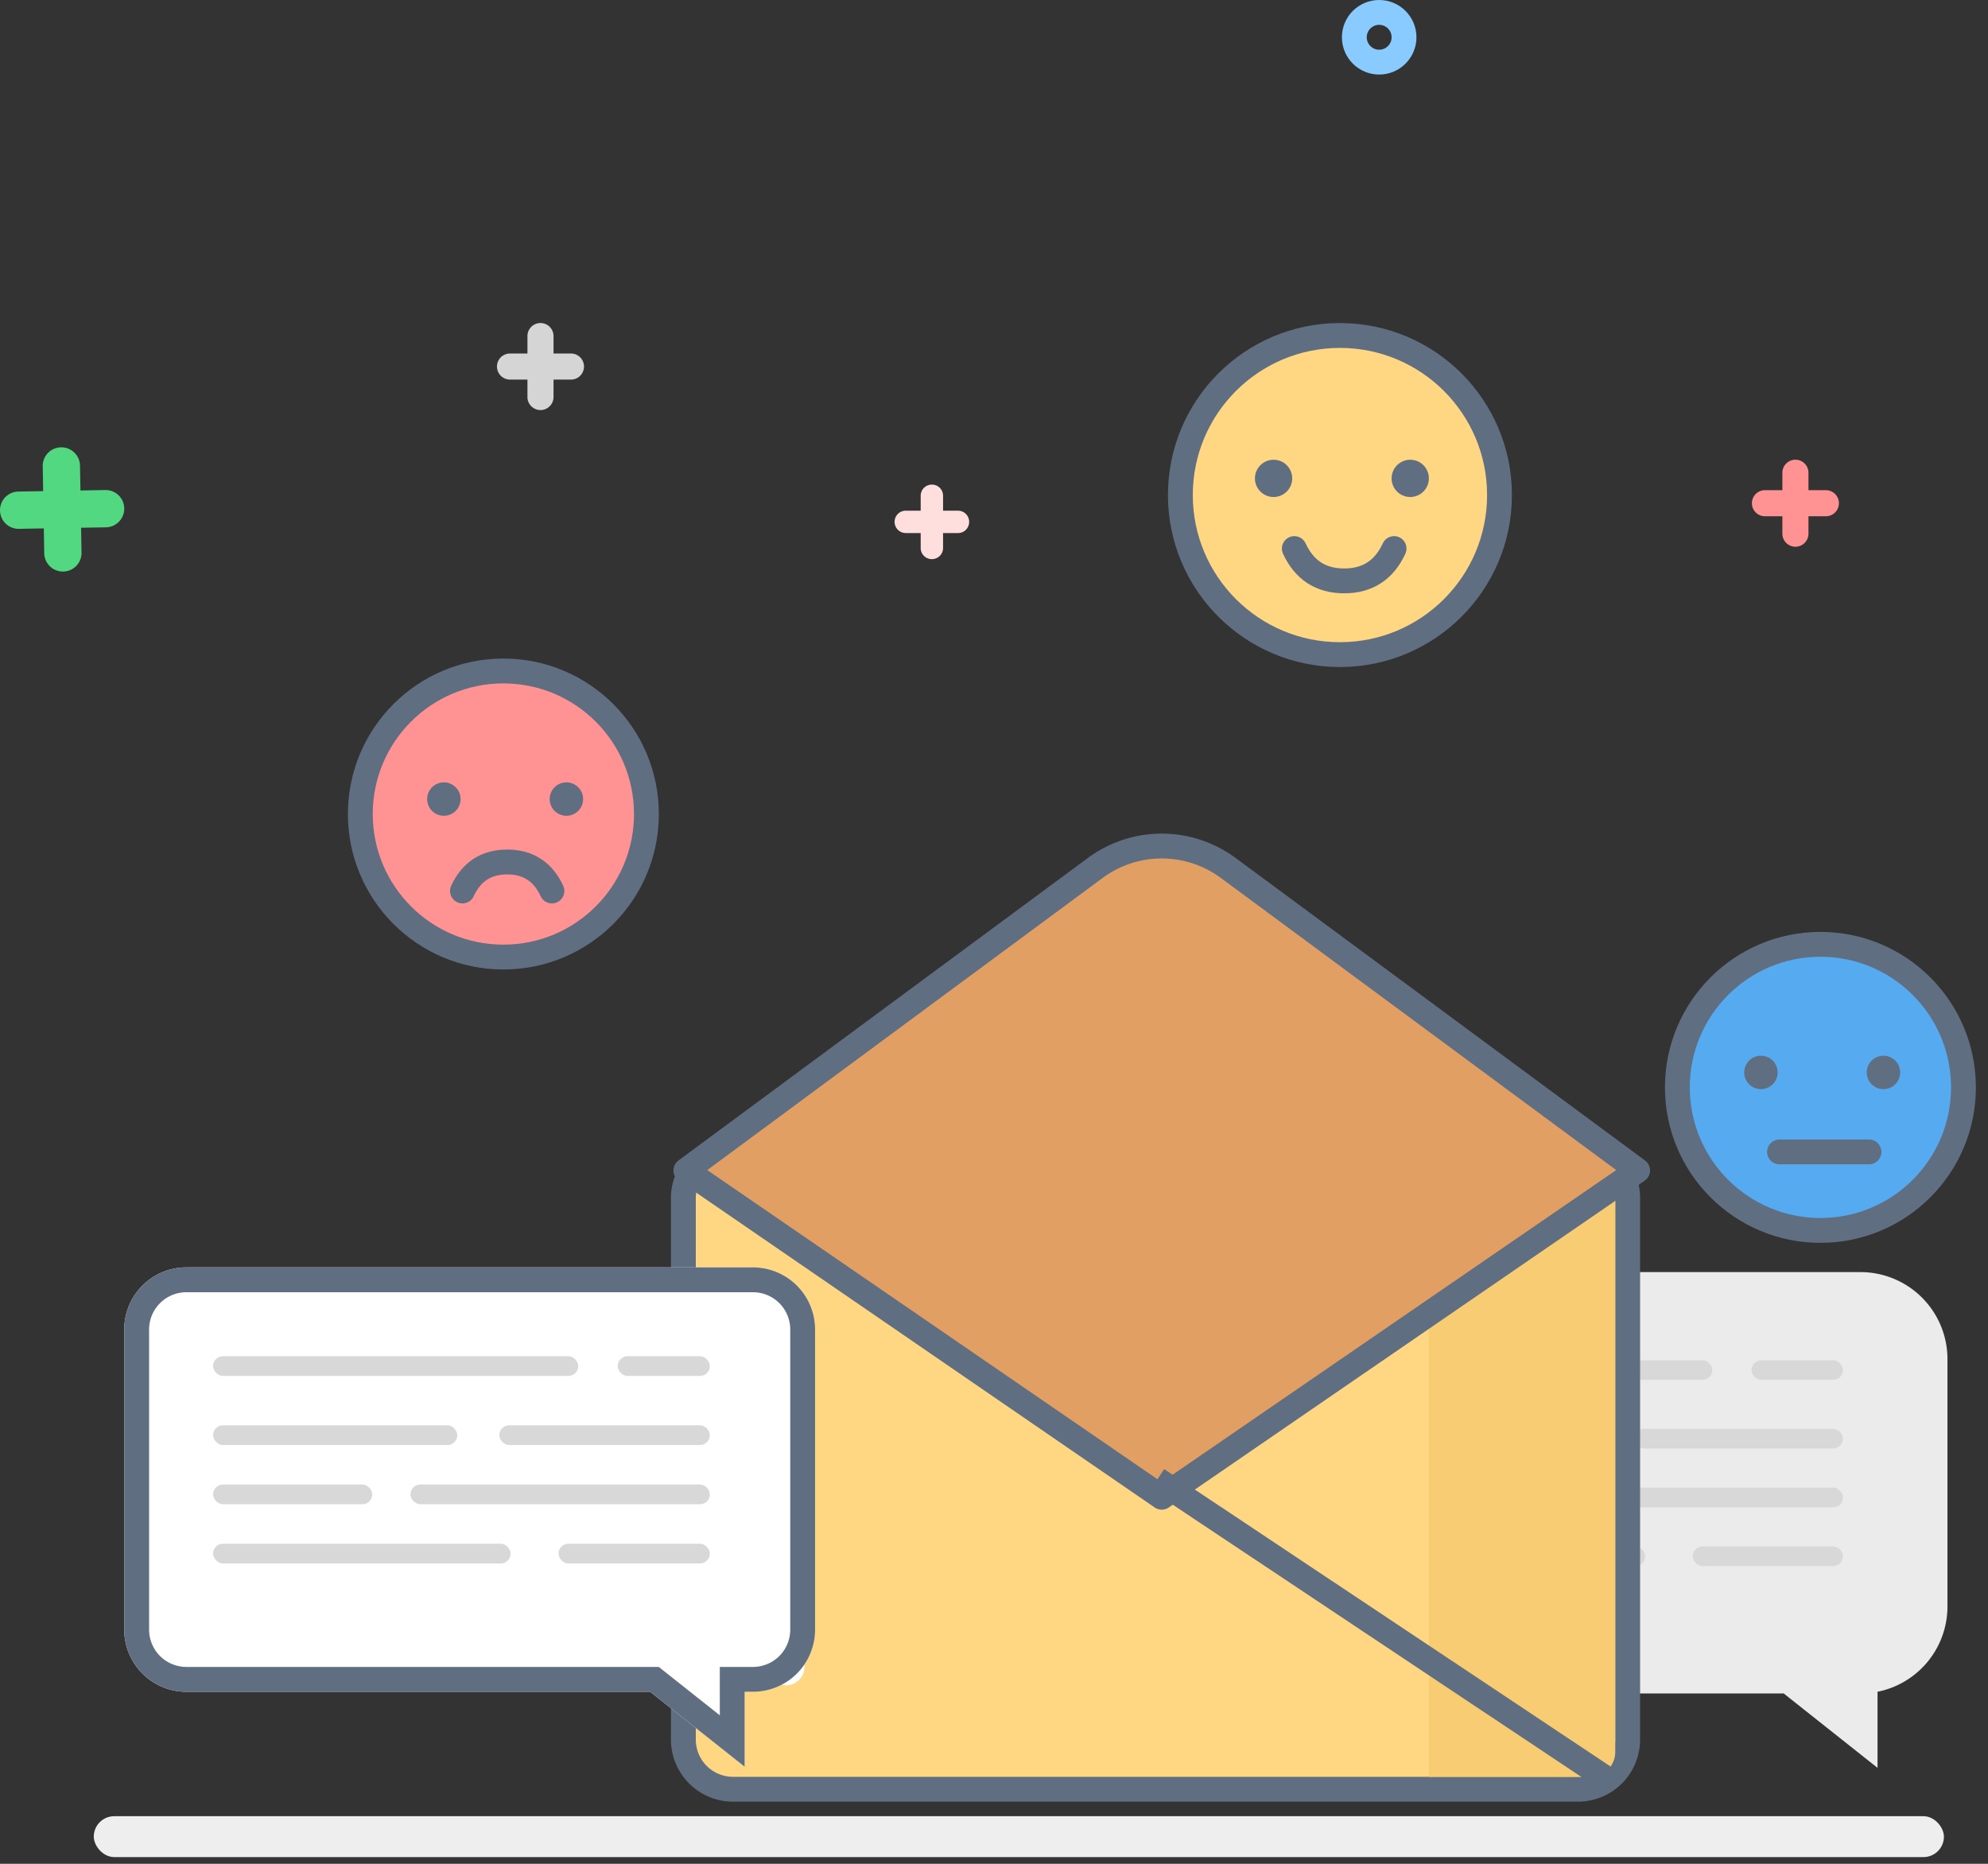 <svg xmlns="http://www.w3.org/2000/svg" xmlns:xlink="http://www.w3.org/1999/xlink" width="160" height="150" viewBox="0 0 160 150">
    <rect x="0" y="0" width="160" height="150" fill="#333333" stroke="none"/>
    <defs>
        <path id="a" d="M3.37 51.498a1 1 0 0 1-.57-1.822l34.872-24.178 34.872 24.178a1 1 0 0 1-.57 1.822"/>
        <path id="b" d="M49.932 34.155h.669a5 5 0 0 0 5-5V5a5 5 0 0 0-5-5H5a5 5 0 0 0-5 5v24.155a5 5 0 0 0 5 5h37.324l7.608 6.033v-6.033z"/>
    </defs>
    <g fill="none" fill-rule="evenodd" transform="translate(-1 1)">
        <g transform="translate(102.537 101.38)">
            <path fill="#EBEBEB" d="M49.573 33.774A7.002 7.002 0 0 0 55.2 26.91V7a7 7 0 0 0-7-7H7a7 7 0 0 0-7 7v19.909a7 7 0 0 0 7 7h35.019l7.554 5.99v-6.125z"/>
            <rect width="29.177" height="1.577" x="7.097" y="7.097" fill="#D8D8D8" rx=".789"/>
            <rect width="19.512" height="1.577" x="7.097" y="12.617" fill="#D8D8D8" rx=".789"/>
            <rect width="16.826" height="1.577" x="29.966" y="12.617" fill="#D8D8D8" rx=".789"/>
            <rect width="12.72" height="1.577" x="7.097" y="17.349" fill="#D8D8D8" rx=".789"/>
            <rect width="23.923" height="1.577" x="22.869" y="17.349" fill="#D8D8D8" rx=".789"/>
            <rect width="23.774" height="1.577" x="7.097" y="22.08" fill="#D8D8D8" rx=".789"/>
            <rect width="12.094" height="1.577" x="34.697" y="22.08" fill="#D8D8D8" rx=".789"/>
            <rect width="7.363" height="1.577" x="39.429" y="7.097" fill="#D8D8D8" rx=".789"/>
        </g>
        <g transform="translate(56 67)">
            <path fill="#FFD783" stroke="#606E81" stroke-width="2" d="M72 24.42a4 4 0 0 1 4 4V72a4 4 0 0 1-4 4H4a4 4 0 0 1-4-4V28.42a4 4 0 0 1 4-4"/>
            <rect width="2.913" height="20.267" x="6.827" y="47.362" fill="#FFF" rx="1.457"/>
            <path fill="#F7CC72" d="M60 27h15v46a2 2 0 0 1-2 2H60V27z"/>
            <g transform="matrix(1 0 0 -1 0 76.996)">
                <use fill="#E6BA5E" xlink:href="#a"/>
                <path stroke="#606E81" stroke-width="2" d="M37.672 26.715L3.369 50.498h68.605L37.672 26.715z"/>
            </g>
            <path fill="#E19F64" stroke="#606E81" stroke-linecap="round" stroke-linejoin="round" stroke-width="2" d="M43.848 1.85L76.8 26.199l-38.3 26.3-38.3-26.3L33.152 1.851a9 9 0 0 1 10.696 0z"/>
            <path stroke="#606E81" stroke-width="2" d="M38.14 51.067L74.079 75.01"/>
        </g>
        <g transform="translate(11 101)">
            <use fill="#FFF" xlink:href="#b"/>
            <path stroke="#606E81" stroke-width="2" d="M48.932 38.119v-4.964h1.669a4 4 0 0 0 4-4V5a4 4 0 0 0-4-4H5a4 4 0 0 0-4 4v24.155a4 4 0 0 0 4 4h37.672l6.26 4.964z"/>
            <rect width="29.389" height="1.589" x="7.149" y="7.149" fill="#D8D8D8" rx=".794"/>
            <rect width="19.654" height="1.589" x="7.149" y="12.709" fill="#D8D8D8" rx=".794"/>
            <rect width="16.948" height="1.589" x="30.183" y="12.709" fill="#D8D8D8" rx=".794"/>
            <rect width="12.812" height="1.589" x="7.149" y="17.474" fill="#D8D8D8" rx=".794"/>
            <rect width="24.097" height="1.589" x="23.035" y="17.474" fill="#D8D8D8" rx=".794"/>
            <rect width="23.947" height="1.589" x="7.149" y="22.24" fill="#D8D8D8" rx=".794"/>
            <rect width="12.182" height="1.589" x="34.949" y="22.24" fill="#D8D8D8" rx=".794"/>
            <rect width="7.416" height="1.589" x="39.715" y="7.149" fill="#D8D8D8" rx=".794"/>
        </g>
        <g transform="translate(30 53)">
            <circle cx="11.513" cy="11.513" r="11.513" fill="#FF9292" stroke="#606E81" stroke-width="2"/>
            <circle cx="6.724" cy="10.31" r="1.345" fill="#606E81"/>
            <circle cx="16.586" cy="10.31" r="1.345" fill="#606E81"/>
            <path stroke="#606E81" stroke-linecap="round" stroke-linejoin="round" stroke-width="2" d="M8.22 17.706c.718-1.555 1.917-2.333 3.6-2.333 1.682 0 2.882.778 3.6 2.333"/>
        </g>
        <g transform="translate(136 75)">
            <circle cx="11.513" cy="11.513" r="11.513" fill="#56AAEF" stroke="#606E81" stroke-width="2"/>
            <circle cx="6.724" cy="10.31" r="1.345" fill="#606E81"/>
            <circle cx="16.586" cy="10.31" r="1.345" fill="#606E81"/>
            <path stroke="#606E81" stroke-linecap="round" stroke-linejoin="round" stroke-width="2" d="M8.22 16.706h7.2"/>
        </g>
        <rect width="148.905" height="3.291" x="8.547" y="145.169" fill="#EEE" rx="1.645"/>
        <g transform="translate(96 26)">
            <circle cx="12.842" cy="12.842" r="12.842" fill="#FFD783" stroke="#606E81" stroke-width="2"/>
            <circle cx="7.5" cy="11.5" r="1.5" fill="#606E81"/>
            <circle cx="18.5" cy="11.5" r="1.5" fill="#606E81"/>
            <path stroke="#606E81" stroke-linecap="round" stroke-linejoin="round" stroke-width="2" d="M9.17 17.148c.8 1.735 2.138 2.602 4.014 2.602 1.877 0 3.215-.867 4.015-2.602"/>
        </g>
        <path fill="#D5D5D5" d="M45.55 27.45v-1.402a1.05 1.05 0 0 0-2.1 0v1.402h-1.402a1.05 1.05 0 0 0 0 2.1h1.402v1.402a1.05 1.05 0 0 0 2.1 0V29.55h1.402a1.05 1.05 0 0 0 0-2.1H45.55z"/>
        <path fill="#FFDEDE" d="M76.9 40.1v-1.202A.894.894 0 0 0 76 38c-.5 0-.9.402-.9.898V40.1h-1.202A.894.894 0 0 0 73 41c0 .5.402.9.898.9H75.1v1.202c0 .504.403.898.9.898.5 0 .9-.402.9-.898V41.9h1.202A.894.894 0 0 0 79 41c0-.5-.402-.9-.898-.9H76.9z"/>
        <path fill="#51D881" d="M7.526 41.474l2.003-.035a1.5 1.5 0 0 0 1.47-1.526 1.495 1.495 0 0 0-1.523-1.474l-2.002.035-.035-2.003a1.5 1.5 0 0 0-1.526-1.47 1.495 1.495 0 0 0-1.474 1.523l.035 2.002-2.003.035a1.5 1.5 0 0 0-1.47 1.526 1.495 1.495 0 0 0 1.523 1.474l2.002-.035.035 2.003a1.5 1.5 0 0 0 1.526 1.47 1.495 1.495 0 0 0 1.474-1.523l-.035-2.002z"/>
        <path fill="#FF9292" d="M146.55 38.45v-1.402a1.05 1.05 0 0 0-2.1 0v1.402h-1.402a1.05 1.05 0 0 0 0 2.1h1.402v1.402a1.05 1.05 0 0 0 2.1 0V40.55h1.402a1.05 1.05 0 0 0 0-2.1h-1.402z"/>
        <circle cx="112" cy="2" r="2" stroke="#89CAFF" stroke-width="2"/>
    </g>
</svg>
